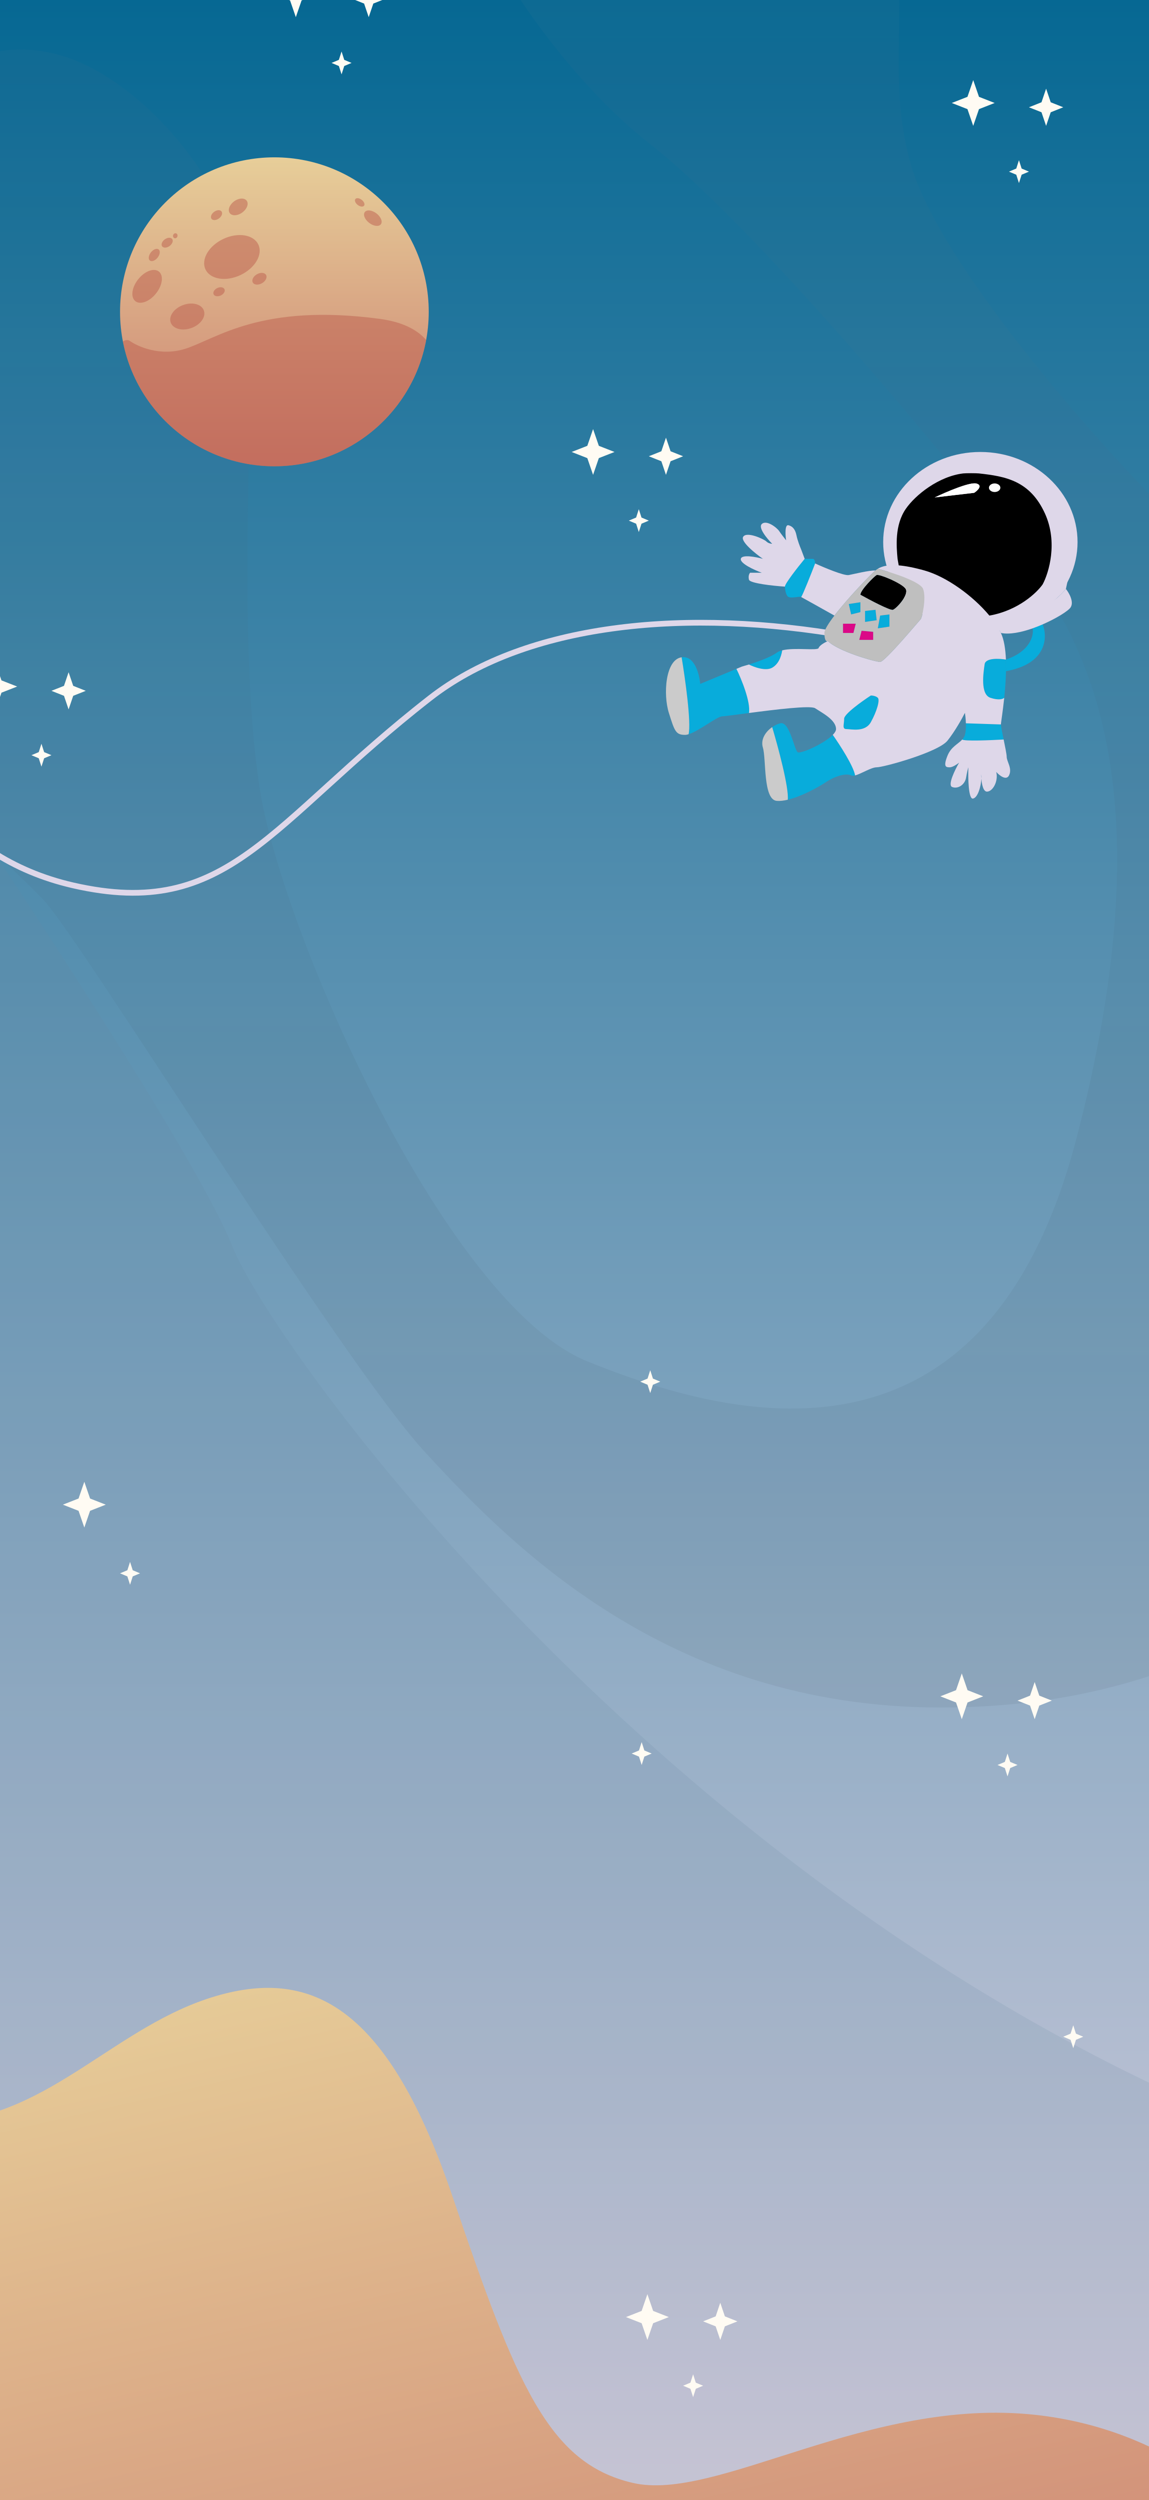 <svg width="402" height="874" viewBox="0 0 402 874" fill="none" xmlns="http://www.w3.org/2000/svg">
<rect x="0" y="0" width="402" height="874" fill="#333333" stroke="none"/>
<g clip-path="url(#clip0_4228_77)">
<rect width="402" height="874" fill="url(#paint0_linear_4228_77)"/>
<path d="M-5.719 292.66C18.947 329.327 70.88 409.26 81.281 435.66C94.281 468.66 217.281 640.16 403.281 728.66C552.081 799.46 451.947 869.493 383.281 895.66C244.614 990.327 -44.419 1106.66 -91.219 814.66C-149.719 449.66 -99.719 317.16 -61.219 300.16C-30.419 286.56 -11.386 289.493 -5.719 292.66Z" fill="#6987A0" fill-opacity="0.16"/>
<path d="M-65.086 712.222C-61.719 722.943 -47.68 743.843 -18.458 741.677C18.07 738.97 40.979 708.012 75.338 697.846C109.696 687.679 136.094 702.356 158.363 767.971C180.631 833.585 191.858 861.063 221.319 867.954C250.78 874.845 303.691 837.825 362.22 844.178C409.044 849.261 437.694 877.865 446.166 891.532C366.187 956.197 183.978 1069.27 94.968 1004.25C-16.294 922.967 -72.703 855.084 -68.161 792.551C-64.528 742.524 -64.597 718.154 -65.086 712.222Z" fill="url(#paint1_linear_4228_77)"/>
<path d="M-22.5 29.408C-17 23.075 -0.2 12.308 23 19.908C52 29.408 86.5 69.908 87.5 109.408C88.5 148.908 83 226.408 91 276.408C99 326.408 156 455.908 205.5 475.908C255 495.908 344.5 520.408 376.5 398.408C408.5 276.408 379.5 225.908 361.5 199.908C343.5 173.908 266.5 80.908 227.5 50.408C188.5 19.908 150 -44.092 161.5 -60.592C173 -77.092 292 -128.092 307 -66.092C322 -4.092 308.5 20.408 318.5 56.908C328.5 93.408 392 165.908 430 199.908C468 233.908 493 241.908 496 334.408C499 426.908 590.5 465.408 530 507.408C469.5 549.408 425 596.908 329 596.908C233 596.908 177.5 538.908 148.5 507.408C119.5 475.908 28.5 328.908 15.5 314.908C5.1 303.708 -27.167 275.242 -42 262.408L-22.5 29.408Z" fill="url(#paint2_linear_4228_77)" fill-opacity="0.07"/>
<circle cx="96" cy="109" r="54" fill="url(#paint3_linear_4228_77)"/>
<path d="M64.847 121.917C75.807 118.427 91.208 105.901 132.876 111.474C140.712 112.522 145.9 115.183 149.102 118.851C144.471 143.97 122.459 163 96 163C69.735 163 47.85 144.248 43.001 119.402C43.817 118.774 44.662 118.803 45.197 119.028C48.094 121.154 56.078 124.709 64.847 121.917ZM64.463 106.503C67.71 105.487 70.818 106.519 71.406 108.808C71.994 111.097 69.839 113.778 66.592 114.794C63.345 115.81 60.235 114.778 59.648 112.488C59.06 110.199 61.216 107.519 64.463 106.503ZM49.133 96.748C51.675 94.178 54.784 93.596 56.076 95.449C57.368 97.302 56.355 100.887 53.813 103.457C51.272 106.027 48.164 106.608 46.871 104.756C45.579 102.903 46.591 99.318 49.133 96.748ZM76.214 100.611C77.29 100.192 78.353 100.47 78.587 101.231C78.82 101.993 78.136 102.951 77.06 103.37C75.983 103.789 74.921 103.512 74.688 102.75C74.454 101.988 75.138 101.031 76.214 100.611ZM90.158 95.738C91.485 95.111 92.836 95.368 93.176 96.311C93.515 97.253 92.714 98.525 91.388 99.152C90.061 99.779 88.71 99.524 88.37 98.581C88.031 97.638 88.831 96.365 90.158 95.738ZM79.083 83.118C84.326 81.076 89.499 82.429 90.637 86.14C91.774 89.85 88.445 94.513 83.201 96.555C77.958 98.597 72.786 97.244 71.648 93.533C70.511 89.823 73.84 85.16 79.083 83.118ZM53.1 87.885C54.049 86.925 55.21 86.707 55.692 87.399C56.175 88.091 55.797 89.431 54.848 90.391C53.898 91.35 52.737 91.568 52.254 90.876C51.771 90.184 52.15 88.845 53.1 87.885ZM57.905 83.51C58.934 82.902 60.028 83.006 60.349 83.741C60.669 84.477 60.093 85.565 59.065 86.173C58.036 86.78 56.942 86.676 56.622 85.941C56.302 85.206 56.876 84.117 57.905 83.51ZM60.988 81.652C61.388 81.416 61.862 81.569 62.047 81.993C62.232 82.418 62.057 82.954 61.657 83.189C61.258 83.425 60.784 83.272 60.6 82.848C60.415 82.423 60.589 81.888 60.988 81.652ZM127.456 74.456C127.868 73.344 129.54 73.253 131.191 74.252C132.842 75.251 133.847 76.963 133.435 78.075C133.022 79.187 131.349 79.279 129.698 78.279C128.047 77.28 127.044 75.568 127.456 74.456ZM75.177 73.877C76.206 73.27 77.3 73.373 77.62 74.108C77.94 74.844 77.365 75.933 76.336 76.54C75.307 77.147 74.214 77.043 73.894 76.309C73.573 75.573 74.148 74.484 75.177 73.877ZM82.369 70.086C84.105 69.061 85.949 69.236 86.489 70.477C87.029 71.717 86.06 73.553 84.324 74.577C82.588 75.602 80.743 75.427 80.203 74.186C79.663 72.946 80.633 71.11 82.369 70.086ZM124.228 69.768C124.451 69.165 125.358 69.115 126.253 69.657C127.148 70.199 127.692 71.127 127.469 71.731C127.245 72.333 126.338 72.383 125.443 71.841C124.548 71.299 124.004 70.371 124.228 69.768Z" fill="#BC5F4E" fill-opacity="0.5"/>
<path d="M29.5 518L31.515 523.85L37 526L31.515 528.15L29.5 534L27.485 528.15L22 526L27.485 523.85L29.5 518Z" fill="#FFFBF3"/>
<path d="M45.5 546L46.441 548.925L49 550L46.441 551.075L45.5 554L44.559 551.075L42 550L44.559 548.925L45.5 546Z" fill="#FFFBF3"/>
<path d="M340.5 28L342.515 33.85L348 36L342.515 38.15L340.5 44L338.485 38.15L333 36L338.485 33.85L340.5 28Z" fill="#FFFBF3"/>
<path d="M366 31L367.612 35.753L372 37.5L367.612 39.247L366 44L364.388 39.247L360 37.5L364.388 35.753L366 31Z" fill="#FFFBF3"/>
<path d="M356.5 56L357.44 58.925L360 60L357.44 61.075L356.5 64L355.56 61.075L353 60L355.56 58.925L356.5 56Z" fill="#FFFBF3"/>
<path d="M103.5 -10L105.515 -4.15L111 -2L105.515 0.15L103.5 6L101.485 0.15L96 -2L101.485 -4.15L103.5 -10Z" fill="#FFFBF3"/>
<path d="M129 -7L130.612 -2.247L135 -0.5L130.612 1.247L129 6L127.388 1.247L123 -0.5L127.388 -2.247L129 -7Z" fill="#FFFBF3"/>
<path d="M119.5 18L120.44 20.925L123 22L120.44 23.075L119.5 26L118.56 23.075L116 22L118.56 20.925L119.5 18Z" fill="#FFFBF3"/>
<path d="M336.5 585L338.515 590.85L344 593L338.515 595.15L336.5 601L334.485 595.15L329 593L334.485 590.85L336.5 585Z" fill="#FFFBF3"/>
<path d="M362 588L363.612 592.753L368 594.5L363.612 596.247L362 601L360.388 596.247L356 594.5L360.388 592.753L362 588Z" fill="#FFFBF3"/>
<path d="M352.5 613L353.44 615.925L356 617L353.44 618.075L352.5 621L351.56 618.075L349 617L351.56 615.925L352.5 613Z" fill="#FFFBF3"/>
<path d="M227.5 479L228.44 481.925L231 483L228.44 484.075L227.5 487L226.56 484.075L224 483L226.56 481.925L227.5 479Z" fill="#FFFBF3"/>
<path d="M224.5 609L225.44 611.925L228 613L225.44 614.075L224.5 617L223.56 614.075L221 613L223.56 611.925L224.5 609Z" fill="#FFFBF3"/>
<path d="M375.5 708L376.44 710.925L379 712L376.44 713.075L375.5 716L374.56 713.075L372 712L374.56 710.925L375.5 708Z" fill="#FFFBF3"/>
<path d="M-1.5 232L0.515 237.85L6 240L0.515 242.15L-1.5 248L-3.515 242.15L-9 240L-3.515 237.85L-1.5 232Z" fill="#FFFBF3"/>
<path d="M24 235L25.612 239.753L30 241.5L25.612 243.247L24 248L22.388 243.247L18 241.5L22.388 239.753L24 235Z" fill="#FFFBF3"/>
<path d="M14.5 260L15.441 262.925L18 264L15.441 265.075L14.5 268L13.559 265.075L11 264L13.559 262.925L14.5 260Z" fill="#FFFBF3"/>
<path d="M207.5 150L209.515 155.85L215 158L209.515 160.15L207.5 166L205.485 160.15L200 158L205.485 155.85L207.5 150Z" fill="#FFFBF3"/>
<path d="M233 153L234.612 157.753L239 159.5L234.612 161.247L233 166L231.388 161.247L227 159.5L231.388 157.753L233 153Z" fill="#FFFBF3"/>
<path d="M223.5 178L224.44 180.925L227 182L224.44 183.075L223.5 186L222.56 183.075L220 182L222.56 180.925L223.5 178Z" fill="#FFFBF3"/>
<path d="M226.5 802L228.515 807.85L234 810L228.515 812.15L226.5 818L224.485 812.15L219 810L224.485 807.85L226.5 802Z" fill="#FFFBF3"/>
<path d="M252 805L253.612 809.753L258 811.5L253.612 813.247L252 818L250.388 813.247L246 811.5L250.388 809.753L252 805Z" fill="#FFFBF3"/>
<path d="M242.5 830L243.44 832.925L246 834L243.44 835.075L242.5 838L241.56 835.075L239 834L241.56 832.925L242.5 830Z" fill="#FFFBF3"/>
<path d="M-38 247.494C-35 263.994 -18.1 299.494 25.5 309.494C80 321.994 94 288 150.5 243.994C182.261 219.256 235 212.494 291.5 221.494" stroke="#DED7E9" stroke-width="2"/>
<ellipse cx="343" cy="189.5" rx="34" ry="31.5" fill="#DED7E9"/>
<path d="M279.097 262.97C277.878 262.16 276.254 252.038 273.004 252.848C272.075 253.08 271.08 253.543 270.161 254.18C272.17 260.889 276.073 275.359 275.612 279.569C280.315 278.443 286.028 275.369 288.846 273.496C292.501 271.067 296.157 270.257 297.782 271.067C298.12 271.236 298.599 271.211 299.167 271.067C298.65 267.828 293.75 260.271 291.364 256.897C288.309 260.013 280.086 263.627 279.097 262.97Z" fill="#08ACDB"/>
<path d="M244.977 239.083C244.706 235.709 243.027 229.123 238.478 229.771C239.696 237.049 241.889 252.619 240.914 256.68C244.572 255.552 250.886 250.419 252.694 250.419C253.399 250.419 257.23 249.883 262.037 249.251C262.687 245.401 259.383 237.359 257.65 233.82L244.977 239.083Z" fill="#08ACDB"/>
<path d="M304.687 243.131C301.573 245.156 295.345 249.609 295.345 251.229C295.345 253.253 294.532 254.872 296.157 254.872C297.782 254.872 302.656 256.087 304.687 252.443C306.718 248.799 307.937 244.751 307.124 243.941C306.475 243.293 305.229 243.131 304.687 243.131Z" fill="#08ACDB"/>
<path d="M271.785 228.152C269.763 229.663 265.315 231.273 262.037 232.295C263.797 233.208 267.886 234.71 270.161 233.415C273.004 231.795 273.529 228.151 273.673 227.342C272.914 227.531 272.266 227.793 271.785 228.152Z" fill="#08ACDB"/>
<path d="M351.939 230.58C349.593 230.176 344.819 229.933 344.494 232.2C344.088 235.034 342.87 242.726 346.525 243.941C349.45 244.913 350.96 244.346 351.349 243.941C351.648 241.074 351.904 237.829 351.97 234.629C351.998 233.26 351.992 231.9 351.939 230.58Z" fill="#08ACDB"/>
<path d="M337.936 252.848C337.98 254.273 337.911 255.774 337.589 256.897C337.406 257.537 337.077 258.054 336.659 258.516C337.215 259.164 346.548 258.786 351.145 258.516L351.088 258.237C350.619 255.95 350.181 253.817 350.181 253.253L337.936 252.848Z" fill="#08ACDB"/>
<path d="M361.299 219.649C361.743 222.078 360.494 227.665 351.939 230.58C351.992 231.9 351.998 233.26 351.97 234.629C366.399 232.038 366.538 222.642 364.804 218.267C363.667 218.762 362.488 219.231 361.299 219.649Z" fill="#08ACDB"/>
<path d="M275.441 208.313C276.254 209.528 279.503 208.313 280.315 208.718C280.965 207.747 283.836 200.486 285.19 196.977C285.19 196.437 285.027 195.357 284.377 195.357H281.534C279.196 198.192 274.542 204.103 274.629 205.074C274.629 205.749 274.791 207.341 275.441 208.313Z" fill="#08ACDB"/>
<path d="M296.97 211.147L301.031 210.533V213.981L297.782 214.791L296.97 211.147Z" fill="#08ACDB"/>
<path d="M302.656 213.576V217.41L306.718 216.815L306.312 213.171L302.656 213.576Z" fill="#08ACDB"/>
<path d="M307.937 215.196L311.186 214.791V219.054L307.124 219.649L307.937 215.196Z" fill="#08ACDB"/>
<path fill-rule="evenodd" clip-rule="evenodd" d="M285.19 247.585C287.627 249.204 292.501 251.634 292.501 254.872C292.501 255.481 292.071 256.176 291.364 256.897C293.75 260.271 298.65 267.828 299.167 271.067C301.329 270.518 304.788 268.233 306.718 268.233C309.155 268.233 328.247 262.97 331.496 258.921C334.096 255.682 336.641 251.094 337.589 249.204C337.726 250.022 337.89 251.396 337.936 252.848L350.181 253.253C350.181 252.768 350.829 248.924 351.349 243.941C350.96 244.346 349.45 244.913 346.525 243.941C342.87 242.726 344.088 235.034 344.494 232.2C344.819 229.933 349.593 230.176 351.939 230.58C351.792 226.924 351.288 223.585 350.181 221.269C349.927 220.736 349.639 220.195 349.32 219.649C348.468 218.189 347.396 216.69 346.155 215.196C340.453 208.329 331.19 201.588 323.372 199.406C319.712 198.384 316.79 197.836 314.436 197.648C313.206 197.549 312.131 197.549 311.186 197.631C309.435 197.782 308.133 198.216 307.124 198.827C311.999 200.1 321.991 203.293 322.966 205.884C324.185 209.123 322.56 216.005 322.154 216.41C321.747 216.815 309.562 231.39 307.937 231.39C306.312 231.39 293.314 227.747 289.658 224.103C289.606 224.138 289.547 224.165 289.484 224.179C288.487 224.629 286.715 225.616 286.408 226.532C286.062 227.567 278.046 226.25 273.673 227.342C273.529 228.151 273.004 231.795 270.161 233.415C267.886 234.71 263.797 233.208 262.037 232.295C261.101 232.586 260.261 232.83 259.599 233.01L257.65 233.82C259.383 237.359 262.687 245.401 262.037 249.251C271.088 248.06 283.598 246.527 285.19 247.585ZM295.345 251.229C295.345 249.609 301.573 245.156 304.687 243.131C305.229 243.131 306.475 243.293 307.124 243.941C307.937 244.751 306.718 248.799 304.687 252.443C302.656 256.087 297.782 254.872 296.157 254.872C294.532 254.872 295.345 253.253 295.345 251.229Z" fill="#DED7E9"/>
<path d="M331.496 264.184C329.871 268.233 331.09 268.233 332.309 268.233C333.283 268.233 334.881 267.153 335.558 266.614C334.069 269.178 331.496 274.468 333.121 275.116C335.152 275.926 337.589 274.306 337.995 271.877C338.32 269.934 338.672 268.638 338.808 268.233C338.672 272.012 338.808 279.488 340.432 279.164C342.102 278.832 343.222 274.943 343.343 272.22C343.295 271.646 343.276 271.106 343.276 270.662C343.348 271.095 343.369 271.63 343.343 272.22C343.512 274.266 344.038 276.735 345.307 276.735C347.338 276.735 349.369 273.091 348.556 269.853C349.64 271.067 352.05 273.01 353.025 271.067C354.243 268.638 352.212 266.209 352.212 264.589C352.212 263.752 351.669 261.075 351.145 258.516C346.548 258.786 337.215 259.164 336.659 258.516C335.228 260.1 332.754 261.051 331.496 264.184Z" fill="#DED7E9"/>
<path d="M291.936 215.196C296.641 209.069 304.618 200.813 306.312 199.406C303.875 199.406 299 200.62 296.97 201.025C295.345 201.349 288.439 198.461 285.19 196.977C283.836 200.486 280.965 207.747 280.315 208.718C280.965 209.042 288.333 213.171 291.936 215.196Z" fill="#DED7E9"/>
<path d="M262.037 202.645C262.362 203.941 270.567 204.804 274.629 205.074C274.542 204.103 279.196 198.192 281.534 195.357L280.315 192.118C279.909 191.174 279.016 188.88 278.691 187.26C278.285 185.235 277.472 184.021 275.847 183.616C274.547 183.292 274.764 186.99 275.035 188.879C274.493 188.205 273.248 186.612 272.598 185.641C271.785 184.426 268.13 181.592 266.505 183.211C265.205 184.507 268.4 188.34 270.161 190.094C269.754 190.094 268.78 189.932 268.13 189.285C267.317 188.475 261.224 185.641 260.006 187.665C259.031 189.285 264.203 193.468 266.911 195.357C264.474 194.683 259.518 193.738 259.193 195.357C258.868 196.977 263.932 199.271 266.505 200.216H262.443C262.172 200.486 261.712 201.349 262.037 202.645Z" fill="#DED7E9"/>
<path fill-rule="evenodd" clip-rule="evenodd" d="M314.436 197.648C313.206 197.549 312.131 197.549 311.186 197.631C310.509 192.824 309.562 182.32 311.186 178.758C313.217 174.304 331.496 150.012 358.305 162.563C365.752 165.937 379.102 179.324 372.928 205.884C370.458 208.988 362.279 216.086 349.32 219.649C348.468 218.189 347.396 216.69 346.155 215.196C356.258 213.425 362.797 207.17 364.804 204.264C366.971 200.216 370.166 189.608 365.617 179.567C360.375 168 351.755 166.51 342.5 165.5C341.602 165.402 337.894 165.395 337 165.5C328.5 166.5 320.274 172.971 316.873 177.948C313 183.616 313.624 191.039 314.03 195.357L314.436 197.648Z" fill="#DED7E9"/>
<path fill-rule="evenodd" clip-rule="evenodd" d="M316.873 177.948C313 183.616 313.624 191.039 314.03 195.357L314.436 197.648C316.79 197.836 319.712 198.384 323.372 199.406C331.19 201.588 340.453 208.329 346.155 215.196C356.258 213.425 362.797 207.17 364.804 204.264C366.971 200.216 370.166 189.608 365.617 179.567C360.375 168 351.755 166.51 342.5 165.5C341.602 165.402 337.894 165.395 337 165.5C328.5 166.5 320.274 172.971 316.873 177.948ZM341.651 169.041C339.376 168.393 330.955 172.01 327.028 173.899L340.839 172.28C342.057 171.47 343.926 169.689 341.651 169.041Z" fill="black"/>
<path d="M327.028 173.899C330.955 172.01 339.376 168.393 341.651 169.041C343.926 169.689 342.057 171.47 340.839 172.28L327.028 173.899Z" fill="white"/>
<path d="M294.939 218.03H299.407L298.594 221.269H294.939V218.03Z" fill="#DB0887"/>
<path d="M305.5 220.864V223.698H300.625L301.438 220.496L305.5 220.864Z" fill="#DB0887"/>
<path d="M349.32 219.649C349.639 220.195 349.927 220.736 350.181 221.269C353.186 221.899 357.3 221.057 361.299 219.649C362.488 219.231 363.667 218.762 364.804 218.267C369.663 216.154 373.749 213.564 374.553 212.362C375.853 210.418 374.011 207.233 372.928 205.884C370.458 208.988 362.279 216.086 349.32 219.649Z" fill="#DED7E9"/>
<path d="M301.031 207.908C304.416 209.797 311.43 213.495 312.405 213.171C313.624 212.766 318.092 207.908 316.873 205.884C315.655 203.859 307.531 200.62 306.718 201.025C305.906 201.43 301.031 206.289 301.031 207.908Z" fill="black"/>
<path fill-rule="evenodd" clip-rule="evenodd" d="M306.312 199.406C304.618 200.813 296.641 209.069 291.936 215.196C289.873 217.882 288.439 220.158 288.439 221.269C288.439 223.81 289.057 224.279 289.484 224.179C289.545 224.152 289.603 224.126 289.658 224.103C293.314 227.747 306.312 231.39 307.937 231.39C309.562 231.39 321.747 216.815 322.154 216.41C322.56 216.005 324.185 209.123 322.966 205.884C321.991 203.293 311.999 200.1 307.124 198.827C306.83 199.006 306.56 199.2 306.312 199.406ZM312.405 213.171C311.43 213.495 304.416 209.797 301.031 207.908C301.031 206.289 305.906 201.43 306.718 201.025C307.531 200.62 315.655 203.859 316.873 205.884C318.092 207.908 313.624 212.766 312.405 213.171ZM301.031 210.533L296.97 211.147L297.782 214.791L301.031 213.981V210.533ZM302.656 217.41V213.576L306.312 213.171L306.718 216.815L302.656 217.41ZM311.186 214.791L307.937 215.196L307.124 219.649L311.186 219.054V214.791ZM299.407 218.03H294.939V221.269H298.594L299.407 218.03ZM305.5 223.698V220.864L301.438 220.496L300.625 223.698H305.5Z" fill="#BFBFBF"/>
<path d="M238.478 229.771C232.791 230.581 231.979 242.727 234.01 249.204C236.041 255.682 236.446 256.897 239.696 256.897C240.053 256.897 240.463 256.819 240.914 256.68C241.889 252.619 239.696 237.049 238.478 229.771Z" fill="#CBCBCB"/>
<path d="M266.911 261.35C268.13 265.399 266.911 279.569 271.785 279.974C272.903 280.067 274.213 279.904 275.612 279.569C276.073 275.359 272.17 260.889 270.161 254.18C267.864 255.774 266.041 258.459 266.911 261.35Z" fill="#CBCBCB"/>
<ellipse cx="348" cy="170.5" rx="2" ry="1.5" fill="white"/>
</g>
<defs>
<linearGradient id="paint0_linear_4228_77" x1="201" y1="0" x2="201" y2="874" gradientUnits="userSpaceOnUse">
<stop stop-color="#066893"/>
<stop offset="1" stop-color="#D8CFDE"/>
</linearGradient>
<linearGradient id="paint1_linear_4228_77" x1="145.376" y1="663.495" x2="226.521" y2="1013.98" gradientUnits="userSpaceOnUse">
<stop stop-color="#E7CE99"/>
<stop offset="1" stop-color="#CB7E6F"/>
</linearGradient>
<linearGradient id="paint2_linear_4228_77" x1="254.317" y1="-96" x2="254.317" y2="596.908" gradientUnits="userSpaceOnUse">
<stop stop-color="#6987A0"/>
<stop offset="1" stop-color="#26313A"/>
</linearGradient>
<linearGradient id="paint3_linear_4228_77" x1="96" y1="55" x2="96" y2="163" gradientUnits="userSpaceOnUse">
<stop stop-color="#E7CE99"/>
<stop offset="1" stop-color="#CB7E6F"/>
</linearGradient>
<clipPath id="clip0_4228_77">
<rect width="402" height="874" fill="white"/>
</clipPath>
</defs>
</svg>
